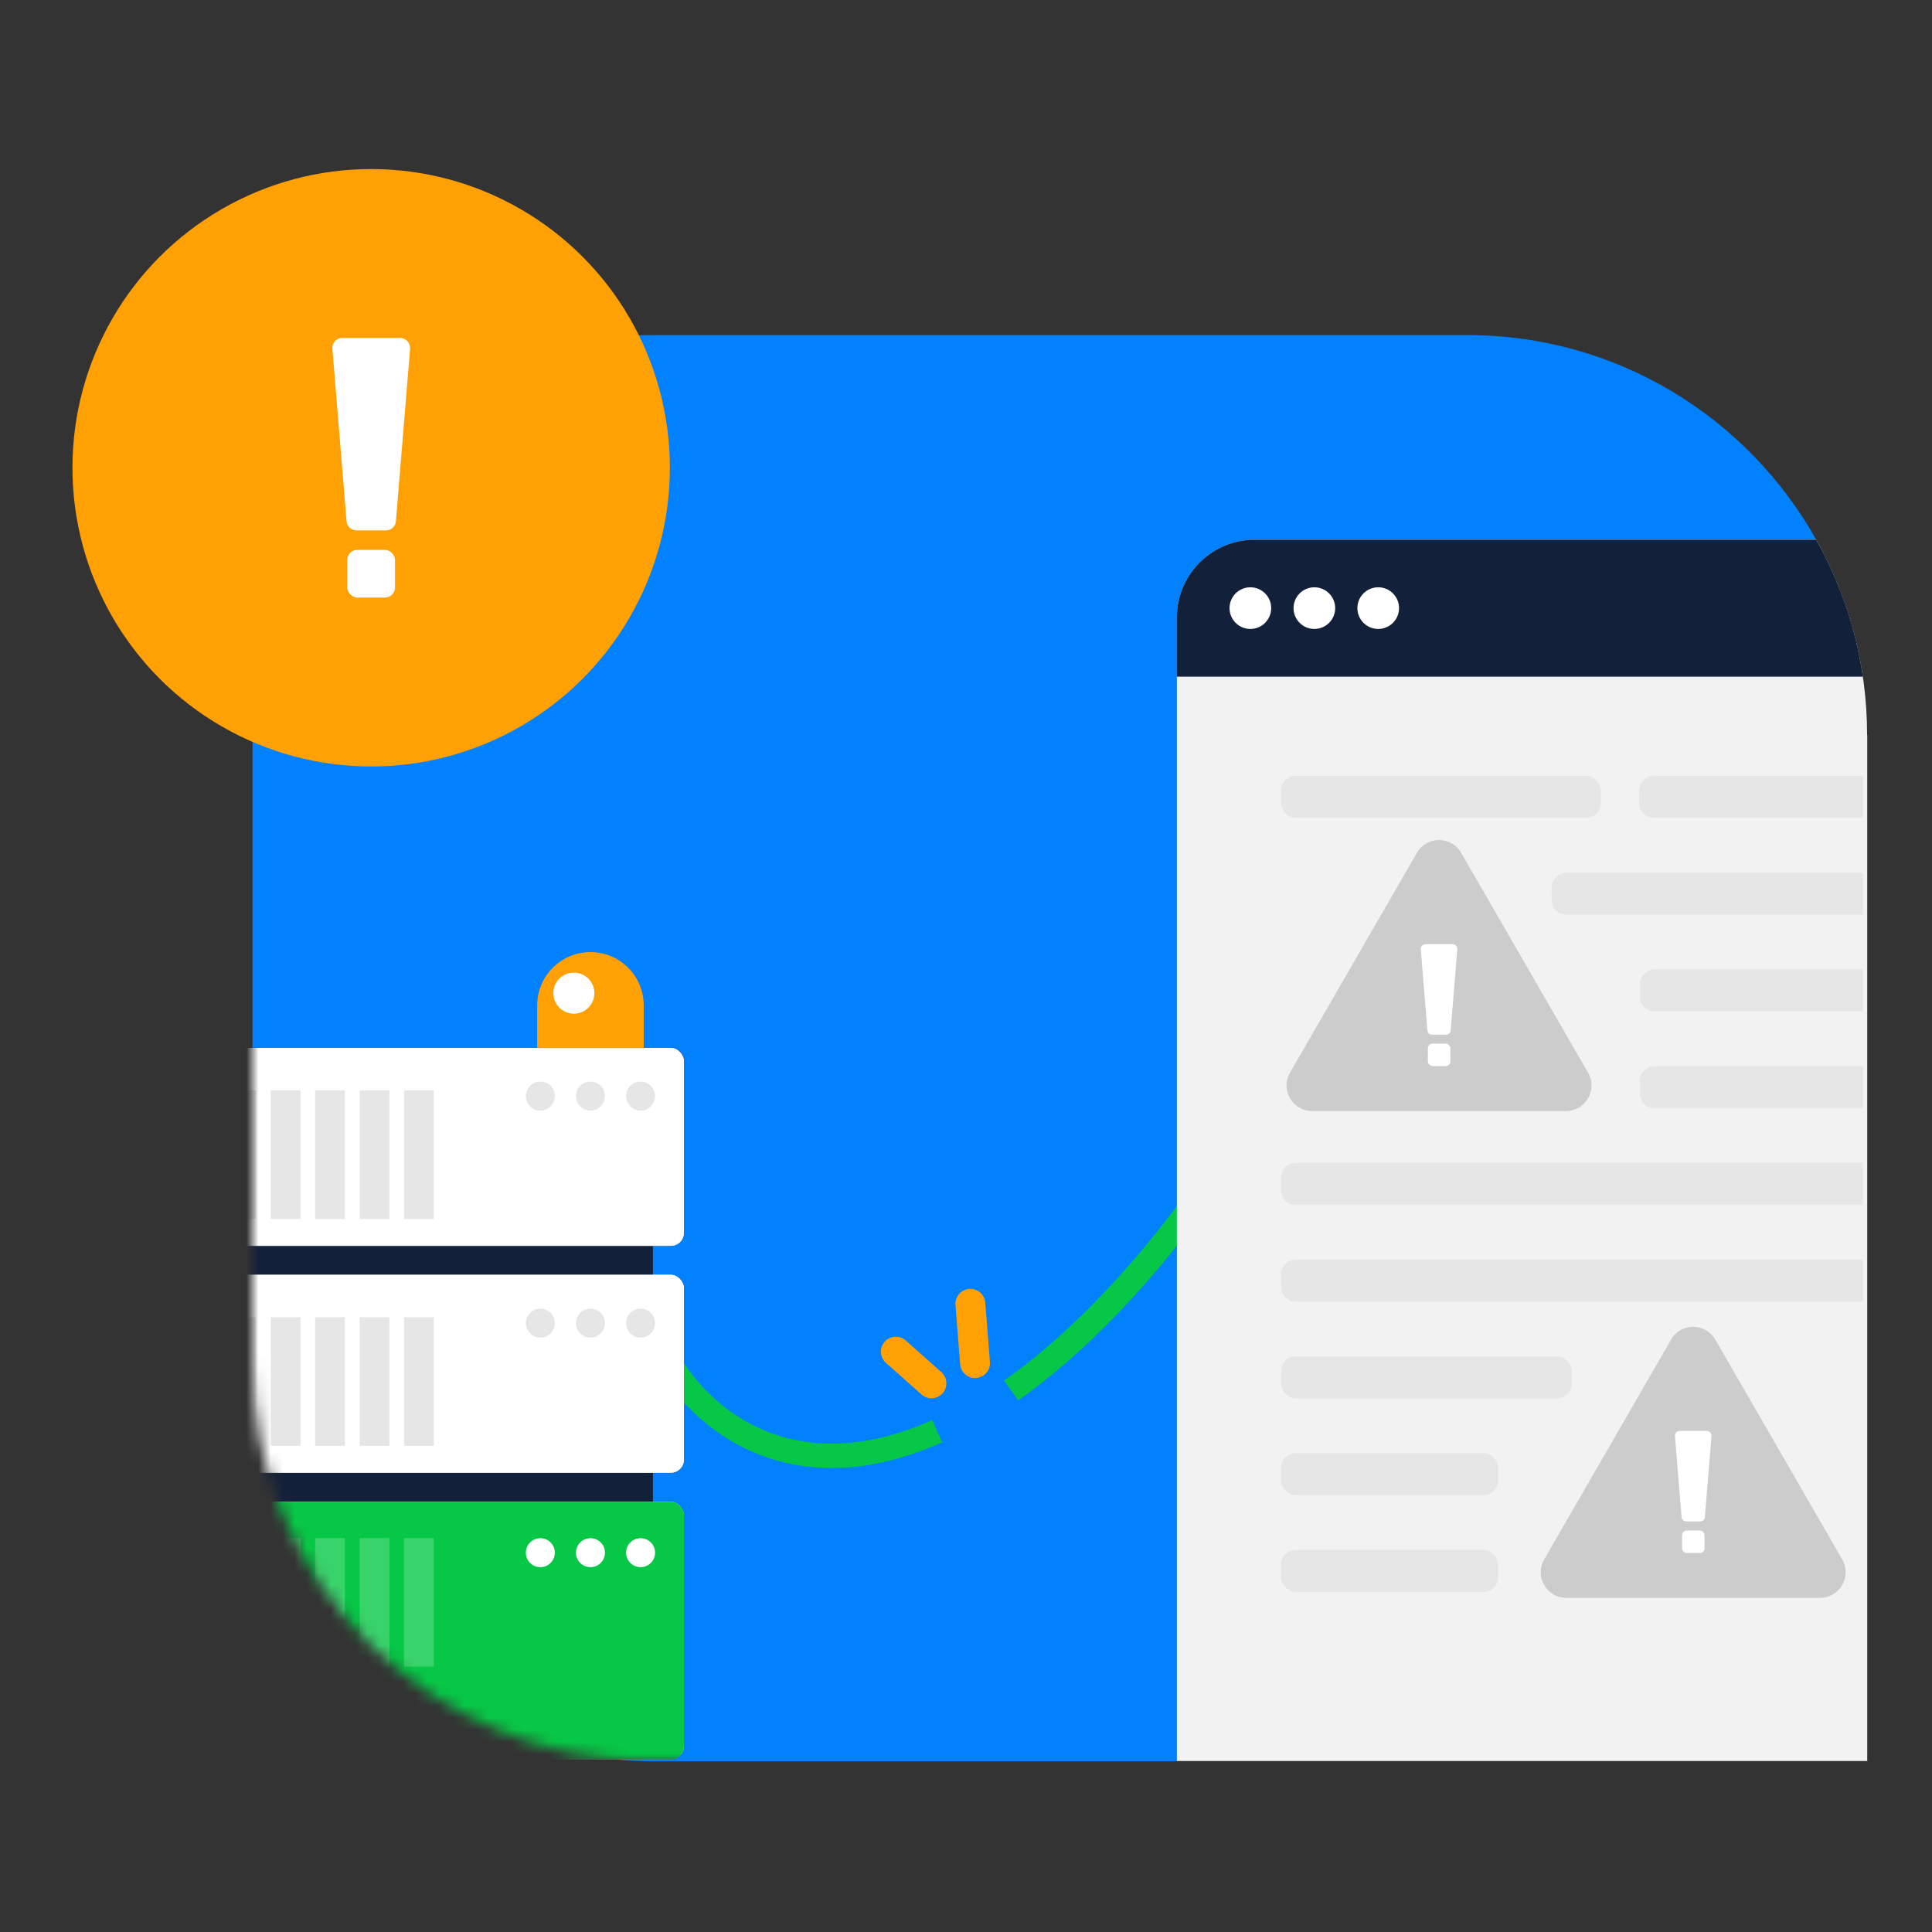 <?xml version="1.0" encoding="UTF-8"?>
<svg width="160px" height="160px" viewBox="0 0 160 160" version="1.1" xmlns="http://www.w3.org/2000/svg" xmlns:xlink="http://www.w3.org/1999/xlink">
    <rect x="0" y="0" width="160" height="160" fill="#333333" stroke="none"/>
    <title>Z#/1.缺省图/异常</title>
    <defs>
        <path d="M33.112,0 L100.612,0 C118.888,0 133.725,14.838 133.725,33.112 L133.725,118.088 L33.112,118.088 C14.838,118.088 -4.4408921e-15,103.25 -4.4408921e-15,84.975 L-4.4408921e-15,33.112 C-4.4408921e-15,14.838 14.838,0 33.112,0 Z" id="path-1"></path>
    </defs>
    <g id="Z#/1.缺省图/异常" stroke="none" stroke-width="1" fill="none" fill-rule="evenodd">
        <g id="资源-7" transform="translate(6, 14)">
            <path d="M115.525,13.75 L48.025,13.75 C29.738,13.75 14.912,28.575 14.912,46.862 L14.912,72.8 L49.562,72.8 C50.15,72.8 50.638,73.275 50.638,73.875 L50.638,88.112 C50.638,88.7 50.163,89.188 49.562,89.188 L48.062,89.188 L48.062,91.6 L49.562,91.6 C50.15,91.6 50.638,92.075 50.638,92.675 L50.638,106.912 C50.638,107.5 50.163,107.987 49.562,107.987 L48.062,107.987 L48.062,110.4 L49.562,110.4 C50.15,110.4 50.638,110.875 50.638,111.475 L50.638,130.65 C50.638,131.238 50.163,131.725 49.562,131.725 L45.062,131.725 C46.038,131.812 47.025,131.863 48.025,131.863 L91.463,131.863 L91.463,37.15 C91.463,33.587 94.35,30.7 97.912,30.7 L144.412,30.7 C138.75,20.587 127.938,13.75 115.525,13.75 Z" id="路径" fill="#0181FD" fill-rule="nonzero"></path>
            <g id="Clipped" transform="translate(14.912, 13.75)">
                <mask id="mask-2" fill="white">
                    <use xlink:href="#path-1"></use>
                </mask>
                <g id="路径"></g>
                <g id="编组" mask="url(#mask-2)">
                    <g transform="translate(-13.25, 47.062)">
                        <path d="M76.075,40.337 C85.763,33.55 97.688,18.85 104.2,0" id="路径" stroke="#07C846" stroke-width="2.013"></path>
                        <path d="M46.8,36.038 C48.675,41.1 56.562,49.7 69.95,43.712" id="路径" stroke="#07C846" stroke-width="2.013"></path>
                        <line x1="66.525" y1="37.125" x2="69.475" y2="39.75" id="路径" stroke="#FFA005" stroke-width="2.475" stroke-linecap="round" stroke-linejoin="round"></line>
                        <line x1="72.7" y1="33.163" x2="73.088" y2="38.075" id="路径" stroke="#FFA005" stroke-width="2.475" stroke-linecap="round" stroke-linejoin="round"></line>
                        <g id="编组" stroke="none" stroke-width="1" fill-rule="evenodd" transform="translate(0, 11.975)">
                            <rect id="矩形" fill="#132039" fill-rule="nonzero" transform="translate(24.488, 26.337) rotate(-180) translate(-24.488, -26.337)" x="2.575" y="13.012" width="43.825" height="26.65"></rect>
                            <rect id="矩形" fill="#FFFFFF" fill-rule="nonzero" transform="translate(24.488, 48.25) rotate(-180) translate(-24.488, -48.25)" x="0" y="37.587" width="48.975" height="21.325" rx="1.075"></rect>
                            <rect id="矩形" fill="#07C846" fill-rule="nonzero" transform="translate(24.488, 48.25) rotate(-180) translate(-24.488, -48.25)" x="0" y="37.587" width="48.975" height="21.325" rx="1.075"></rect>
                            <circle id="椭圆形" fill="#FFFFFF" fill-rule="nonzero" cx="45.388" cy="41.8" r="1.2"></circle>
                            <circle id="椭圆形" fill="#FFFFFF" fill-rule="nonzero" cx="41.237" cy="41.8" r="1.2"></circle>
                            <circle id="椭圆形" fill="#FFFFFF" fill-rule="nonzero" cx="37.087" cy="41.8" r="1.2"></circle>
                            <rect id="矩形" fill="#39D36B" fill-rule="nonzero" transform="translate(27.031, 45.913) rotate(-180) translate(-27.031, -45.913)" x="25.8" y="40.587" width="2.462" height="10.65"></rect>
                            <rect id="矩形" fill="#39D36B" fill-rule="nonzero" transform="translate(23.356, 45.913) rotate(-180) translate(-23.356, -45.913)" x="22.125" y="40.587" width="2.462" height="10.65"></rect>
                            <rect id="矩形" fill="#39D36B" fill-rule="nonzero" transform="translate(19.669, 45.913) rotate(-180) translate(-19.669, -45.913)" x="18.438" y="40.587" width="2.462" height="10.65"></rect>
                            <rect id="矩形" fill="#39D36B" fill-rule="nonzero" transform="translate(15.994, 45.913) rotate(-180) translate(-15.994, -45.913)" x="14.762" y="40.587" width="2.462" height="10.65"></rect>
                            <rect id="矩形" fill="#39D36B" fill-rule="nonzero" transform="translate(12.306, 45.913) rotate(-180) translate(-12.306, -45.913)" x="11.075" y="40.587" width="2.462" height="10.65"></rect>
                            <rect id="矩形" fill="#39D36B" fill-rule="nonzero" transform="translate(8.631, 45.913) rotate(-180) translate(-8.631, -45.913)" x="7.4" y="40.587" width="2.462" height="10.65"></rect>
                            <rect id="矩形" fill="#39D36B" fill-rule="nonzero" transform="translate(4.944, 45.913) rotate(-180) translate(-4.944, -45.913)" x="3.712" y="40.587" width="2.462" height="10.65"></rect>
                            <g transform="translate(0, 18.788)" fill-rule="nonzero">
                                <rect id="矩形" fill="#FFFFFF" transform="translate(24.488, 8.194) rotate(-180) translate(-24.488, -8.194)" x="0" y="0" width="48.975" height="16.387" rx="1.075"></rect>
                                <rect id="矩形" fill="#FFFFFF" transform="translate(24.488, 8.194) rotate(-180) translate(-24.488, -8.194)" x="0" y="0" width="48.975" height="16.387" rx="1.075"></rect>
                                <circle id="椭圆形" fill="#E6E6E6" cx="45.388" cy="4" r="1.2"></circle>
                                <circle id="椭圆形" fill="#E6E6E6" cx="41.237" cy="4" r="1.2"></circle>
                                <circle id="椭圆形" fill="#E6E6E6" cx="37.087" cy="4" r="1.2"></circle>
                                <rect id="矩形" fill="#E6E6E6" transform="translate(27.031, 8.838) rotate(-180) translate(-27.031, -8.838)" x="25.8" y="3.513" width="2.462" height="10.65"></rect>
                                <rect id="矩形" fill="#E6E6E6" transform="translate(23.356, 8.838) rotate(-180) translate(-23.356, -8.838)" x="22.125" y="3.513" width="2.462" height="10.65"></rect>
                                <rect id="矩形" fill="#E6E6E6" transform="translate(19.669, 8.838) rotate(-180) translate(-19.669, -8.838)" x="18.438" y="3.513" width="2.462" height="10.65"></rect>
                                <rect id="矩形" fill="#E6E6E6" transform="translate(15.994, 8.838) rotate(-180) translate(-15.994, -8.838)" x="14.762" y="3.513" width="2.462" height="10.65"></rect>
                                <rect id="矩形" fill="#E6E6E6" transform="translate(12.306, 8.838) rotate(-180) translate(-12.306, -8.838)" x="11.075" y="3.513" width="2.462" height="10.65"></rect>
                                <rect id="矩形" fill="#E6E6E6" transform="translate(8.631, 8.838) rotate(-180) translate(-8.631, -8.838)" x="7.4" y="3.513" width="2.462" height="10.65"></rect>
                                <rect id="矩形" fill="#E6E6E6" transform="translate(4.944, 8.838) rotate(-180) translate(-4.944, -8.838)" x="3.712" y="3.513" width="2.462" height="10.65"></rect>
                            </g>
                            <g fill-rule="nonzero">
                                <rect id="矩形" fill="#FFFFFF" transform="translate(24.488, 8.194) rotate(-180) translate(-24.488, -8.194)" x="0" y="0" width="48.975" height="16.387" rx="1.075"></rect>
                                <rect id="矩形" fill="#FFFFFF" transform="translate(24.488, 8.194) rotate(-180) translate(-24.488, -8.194)" x="0" y="0" width="48.975" height="16.387" rx="1.075"></rect>
                                <circle id="椭圆形" fill="#E6E6E6" cx="45.388" cy="3.987" r="1.2"></circle>
                                <circle id="椭圆形" fill="#E6E6E6" cx="41.237" cy="3.987" r="1.2"></circle>
                                <circle id="椭圆形" fill="#E6E6E6" cx="37.087" cy="3.987" r="1.2"></circle>
                                <rect id="矩形" fill="#E6E6E6" transform="translate(27.031, 8.838) rotate(-180) translate(-27.031, -8.838)" x="25.8" y="3.513" width="2.462" height="10.65"></rect>
                                <rect id="矩形" fill="#E6E6E6" transform="translate(23.356, 8.838) rotate(-180) translate(-23.356, -8.838)" x="22.125" y="3.513" width="2.462" height="10.65"></rect>
                                <rect id="矩形" fill="#E6E6E6" transform="translate(19.669, 8.838) rotate(-180) translate(-19.669, -8.838)" x="18.438" y="3.513" width="2.462" height="10.65"></rect>
                                <rect id="矩形" fill="#E6E6E6" transform="translate(15.994, 8.838) rotate(-180) translate(-15.994, -8.838)" x="14.762" y="3.513" width="2.462" height="10.65"></rect>
                                <rect id="矩形" fill="#E6E6E6" transform="translate(12.306, 8.838) rotate(-180) translate(-12.306, -8.838)" x="11.075" y="3.513" width="2.462" height="10.65"></rect>
                                <rect id="矩形" fill="#E6E6E6" transform="translate(8.631, 8.838) rotate(-180) translate(-8.631, -8.838)" x="7.4" y="3.513" width="2.462" height="10.65"></rect>
                                <rect id="矩形" fill="#E6E6E6" transform="translate(4.944, 8.838) rotate(-180) translate(-4.944, -8.838)" x="3.712" y="3.513" width="2.462" height="10.65"></rect>
                            </g>
                        </g>
                        <g id="编组" stroke="none" stroke-width="1" fill-rule="evenodd" transform="translate(36.825, 4.037)">
                            <path d="M4.412,0 L4.412,0 C6.85,0 8.825,1.975 8.825,4.412 L8.825,7.95 L0,7.95 L0,4.412 C0,1.975 1.975,0 4.412,0 Z" id="路径" fill="#FFA005" fill-rule="nonzero"></path>
                            <circle id="椭圆形" fill="#FFFFFF" fill-rule="nonzero" cx="3.038" cy="3.4" r="1.7"></circle>
                        </g>
                    </g>
                </g>
            </g>
            <g id="_编组-3">
                <circle id="_椭圆形" fill="#FFA005" fill-rule="nonzero" cx="24.738" cy="24.738" r="24.738"></circle>
                <g id="编组" transform="translate(21.522, 13.988)" fill="#FFFFFF">
                    <path d="M0.815,0 L5.615,0 C6.065,0 6.44,0.362 6.44,0.825 C6.44,0.85 6.44,0.875 6.44,0.887 L5.265,15.188 C5.228,15.613 4.878,15.938 4.44,15.938 L2.003,15.938 C1.578,15.938 1.215,15.613 1.178,15.188 L0.003,0.887 C-0.035,0.438 0.303,0.037 0.753,0 C0.778,0 0.803,0 0.815,0 Z" id="_矩形"></path>
                    <rect id="_矩形备份" fill-rule="nonzero" x="1.24" y="17.55" width="3.95" height="3.95" rx="0.825"></rect>
                </g>
            </g>
            <path d="M148.625,46.862 C148.625,40.987 147.088,35.487 144.412,30.7 L97.912,30.7 C94.35,30.7 91.463,33.587 91.463,37.15 L91.463,131.838 L148.637,131.838 L148.637,46.862 L148.625,46.862 Z" id="路径" fill="#F2F2F2" fill-rule="nonzero"></path>
            <g id="编组" transform="translate(100.546, 55.569)">
                <path d="M10.791,1.069 L0.291,19.256 C-0.534,20.681 0.491,22.444 2.129,22.444 L23.129,22.444 C24.766,22.444 25.791,20.669 24.966,19.256 L14.466,1.069 C13.641,-0.356 11.604,-0.356 10.779,1.069 L10.791,1.069 Z" id="路径" fill="#CCCCCC" fill-rule="nonzero"></path>
                <g transform="translate(11.116, 8.619)" fill="#FFFFFF">
                    <path d="M0.388,0 L2.638,0 C2.851,0 3.026,0.175 3.026,0.388 C3.026,0.388 3.026,0.412 3.026,0.425 L2.476,7.15 C2.463,7.35 2.288,7.5 2.088,7.5 L0.938,7.5 C0.738,7.5 0.563,7.35 0.551,7.15 L0.001,0.425 C-0.012,0.212 0.138,0.025 0.351,0.013 C0.351,0.013 0.376,0.013 0.388,0.013 L0.388,0 Z" id="_矩形-2"></path>
                    <rect id="_矩形备份-2" fill-rule="nonzero" x="0.588" y="8.238" width="1.863" height="1.863" rx="0.388"></rect>
                </g>
            </g>
            <g id="编组" transform="translate(121.596, 95.881)">
                <path d="M10.791,1.069 L0.291,19.256 C-0.534,20.681 0.491,22.444 2.129,22.444 L23.129,22.444 C24.766,22.444 25.791,20.669 24.966,19.256 L14.466,1.069 C13.641,-0.356 11.604,-0.356 10.779,1.069 L10.791,1.069 Z" id="路径" fill="#CCCCCC" fill-rule="nonzero"></path>
                <g transform="translate(11.116, 8.619)" fill="#FFFFFF">
                    <path d="M0.388,0 L2.638,0 C2.851,0 3.026,0.175 3.026,0.388 C3.026,0.388 3.026,0.412 3.026,0.425 L2.476,7.15 C2.463,7.35 2.288,7.5 2.088,7.5 L0.938,7.5 C0.738,7.5 0.563,7.35 0.551,7.15 L0.001,0.425 C-0.012,0.212 0.138,0.025 0.351,0.013 C0.351,0.013 0.376,0.013 0.388,0.013 L0.388,0 Z" id="_矩形-3"></path>
                    <rect id="_矩形备份-3" fill-rule="nonzero" x="0.588" y="8.25" width="1.863" height="1.863" rx="0.388"></rect>
                </g>
            </g>
            <path d="M97.912,30.7 C94.35,30.7 91.463,33.587 91.463,37.15 L91.463,42.038 L148.275,42.038 C147.688,37.975 146.35,34.15 144.412,30.7 L97.912,30.7 L97.912,30.7 Z" id="路径" fill="#132039" fill-rule="nonzero"></path>
            <circle id="椭圆形" fill="#FFFFFF" fill-rule="nonzero" cx="97.55" cy="36.362" r="1.725"></circle>
            <circle id="椭圆形" fill="#FFFFFF" fill-rule="nonzero" cx="102.85" cy="36.362" r="1.725"></circle>
            <circle id="椭圆形" fill="#FFFFFF" fill-rule="nonzero" cx="108.138" cy="36.362" r="1.725"></circle>
            <rect id="矩形" fill="#E6E6E6" fill-rule="nonzero" x="100.088" y="50.25" width="26.488" height="3.487" rx="1.225"></rect>
            <path d="M130.963,50.25 L148.275,50.25 L148.275,53.737 L130.963,53.737 C130.287,53.737 129.738,53.188 129.738,52.513 L129.738,51.487 C129.738,50.812 130.287,50.263 130.963,50.263 L130.963,50.25 Z" id="路径" fill="#E6E6E6" fill-rule="nonzero"></path>
            <path d="M123.725,58.263 L148.275,58.263 L148.275,61.75 L123.725,61.75 C123.05,61.75 122.5,61.2 122.5,60.525 L122.5,59.5 C122.5,58.825 123.05,58.275 123.725,58.275 L123.725,58.263 Z" id="路径" fill="#E6E6E6" fill-rule="nonzero"></path>
            <path d="M131.025,66.275 L148.275,66.275 L148.275,69.763 L131.025,69.763 C130.35,69.763 129.8,69.213 129.8,68.537 L129.8,67.513 C129.8,66.838 130.35,66.287 131.025,66.287 L131.025,66.275 Z" id="路径" fill="#E6E6E6" fill-rule="nonzero"></path>
            <path d="M131.025,74.287 L148.275,74.287 L148.275,77.775 L131.025,77.775 C130.35,77.775 129.8,77.225 129.8,76.55 L129.8,75.525 C129.8,74.85 130.35,74.3 131.025,74.3 L131.025,74.287 Z" id="路径" fill="#E6E6E6" fill-rule="nonzero"></path>
            <path d="M101.312,82.3 L148.275,82.3 L148.275,85.787 L101.312,85.787 C100.638,85.787 100.088,85.237 100.088,84.562 L100.088,83.537 C100.088,82.862 100.638,82.312 101.312,82.312 L101.312,82.3 Z" id="路径" fill="#E6E6E6" fill-rule="nonzero"></path>
            <path d="M101.312,90.312 L148.275,90.312 L148.275,93.8 L101.312,93.8 C100.638,93.8 100.088,93.25 100.088,92.575 L100.088,91.55 C100.088,90.875 100.638,90.325 101.312,90.325 L101.312,90.312 Z" id="路径" fill="#E6E6E6" fill-rule="nonzero"></path>
            <rect id="矩形" fill="#E6E6E6" fill-rule="nonzero" x="100.088" y="98.325" width="24.075" height="3.487" rx="1.225"></rect>
            <rect id="矩形" fill="#E6E6E6" fill-rule="nonzero" x="100.088" y="106.338" width="17.988" height="3.487" rx="1.225"></rect>
            <rect id="矩形" fill="#E6E6E6" fill-rule="nonzero" x="100.088" y="114.35" width="17.988" height="3.487" rx="1.225"></rect>
        </g>
    </g>
</svg>